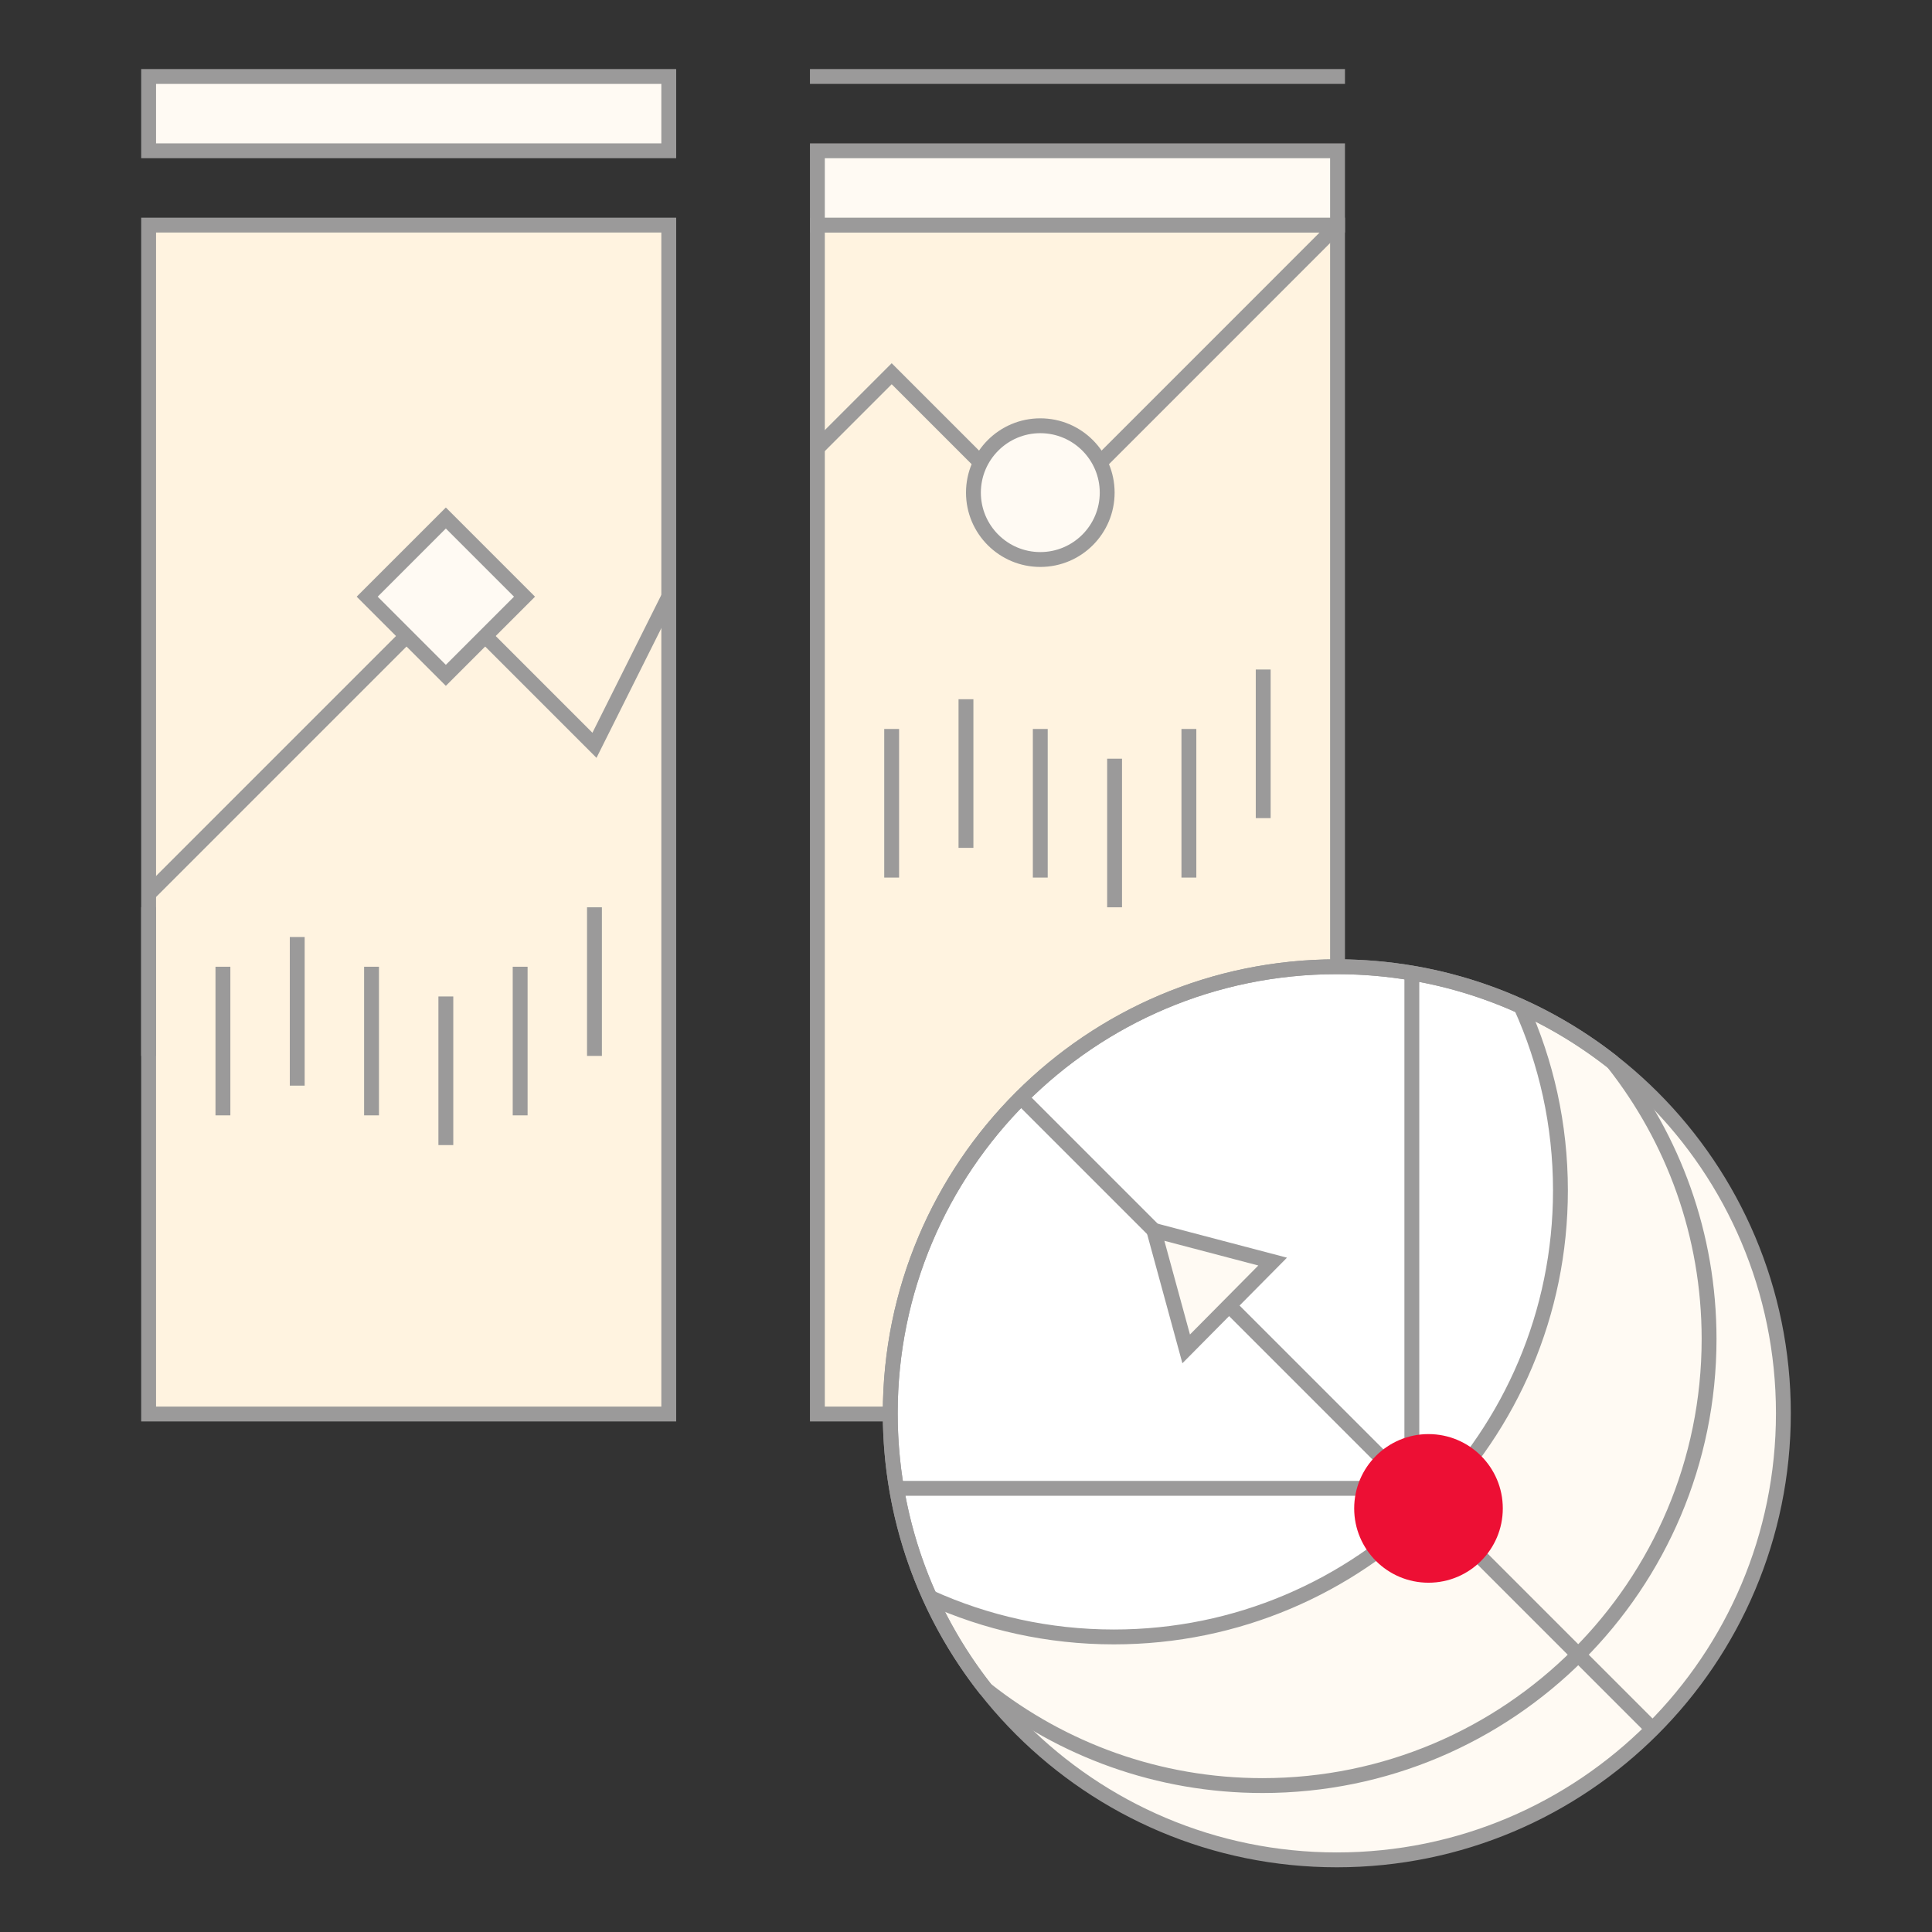 <?xml version="1.0" encoding="UTF-8"?>
<svg width="130px" height="130px" viewBox="0 0 130 130" version="1.1" xmlns="http://www.w3.org/2000/svg" xmlns:xlink="http://www.w3.org/1999/xlink">
    <rect x="0" y="0" width="130" height="130" fill="#333333" stroke="none"/>
    <!-- Generator: Sketch 47.1 (45422) - http://www.bohemiancoding.com/sketch -->
    <title>Icon: Macro Trading</title>
    <desc>Created with Sketch.</desc>
    <defs></defs>
    <g id="Symbols" stroke="none" stroke-width="1" fill="none" fill-rule="evenodd">
        <g id="Icon:-Macro-Trading">
            <g id="Group-2" transform="translate(10, 5)">
                <polygon id="Fill-265" fill="#FFF3E0" points="0 90.146 35 90.146 35 10.146 0 10.146"></polygon>
                <polygon id="Stroke-266" stroke="#9B9A9A" points="0 90.146 35 90.146 35 10.146 0 10.146"></polygon>
                <polygon id="Fill-267" fill="#FFF3E0" points="45 90.146 80 90.146 80 10.146 45 10.146"></polygon>
                <polygon id="Stroke-268" stroke="#9B9A9A" points="45 90.146 80 90.146 80 10.146 45 10.146"></polygon>
                <path d="M0,56.05 L0,66.05" id="Stroke-269" stroke="#9B9A9A"></path>
                <path d="M5,60.05 L5,70.05" id="Stroke-270" stroke="#9B9A9A"></path>
                <path d="M10,58.05 L10,68.05" id="Stroke-271" stroke="#9B9A9A"></path>
                <path d="M15,60.05 L15,70.05" id="Stroke-272" stroke="#9B9A9A"></path>
                <path d="M20,62.05 L20,72.05" id="Stroke-273" stroke="#9B9A9A"></path>
                <path d="M74.998,40.05 L74.998,50.05" id="Stroke-274" stroke="#9B9A9A"></path>
                <path d="M25,60.05 L25,70.05" id="Stroke-275" stroke="#9B9A9A"></path>
                <path d="M69.998,44.05 L69.998,54.05" id="Stroke-276" stroke="#9B9A9A"></path>
                <path d="M30,56.05 L30,66.05" id="Stroke-277" stroke="#9B9A9A"></path>
                <path d="M64.998,46.05 L64.998,56.05" id="Stroke-278" stroke="#9B9A9A"></path>
                <path d="M59.998,44.05 L59.998,54.05" id="Stroke-279" stroke="#9B9A9A"></path>
                <path d="M110,90.098 C110,106.693 96.547,120.146 79.952,120.146 C63.356,120.146 49.903,106.693 49.903,90.098 C49.903,73.503 63.356,60.05 79.952,60.05 C96.547,60.05 110,73.503 110,90.098" id="Fill-280" fill="#FFFFFF"></path>
                <path d="M54.998,42.05 L54.998,52.05" id="Stroke-281" stroke="#9B9A9A"></path>
                <path d="M56.357,108.693 C61.473,112.73 67.928,115.147 74.951,115.147 C91.547,115.147 105,101.693 105,85.098 C105,78.075 102.584,71.62 98.546,66.504 L98.551,66.497 C105.524,72 110,80.526 110,90.098 C110,106.693 96.547,120.147 79.951,120.147 C70.379,120.147 61.853,115.671 56.35,108.698 L56.357,108.693 Z" id="Fill-282" fill="#FFFAF3"></path>
                <path d="M49.998,44.05 L49.998,54.05" id="Stroke-283" stroke="#9B9A9A"></path>
                <path d="M52.566,102.481 C56.342,104.192 60.535,105.146 64.951,105.146 C81.546,105.146 94.999,91.692 94.999,75.097 C94.999,70.681 94.046,66.489 92.335,62.712 L98.547,66.503 C102.584,71.62 105,78.075 105,85.098 C105,101.693 91.547,115.147 74.952,115.147 C67.929,115.147 61.474,112.73 56.358,108.693 L52.566,102.481 Z" id="Fill-284" fill="#FFFAF3"></path>
                <path d="M56.357,108.693 C61.473,112.73 67.928,115.147 74.951,115.147 C91.547,115.147 105,101.693 105,85.098 C105,78.075 102.584,71.62 98.546,66.504" id="Stroke-285" stroke="#9B9A9A"></path>
                <path d="M52.566,102.481 C56.342,104.192 60.535,105.146 64.951,105.146 C81.546,105.146 94.999,91.692 94.999,75.097 C94.999,70.681 94.046,66.489 92.335,62.712" id="Stroke-286" stroke="#9B9A9A"></path>
                <polyline id="Stroke-287" stroke="#9B9A9A" points="45 25.148 50 20.148 60 30.148 70 20.148 80 10.147"></polyline>
                <polyline id="Stroke-288" stroke="#9B9A9A" points="0 55.151 10 45.15 20 35.149 30 45.15 35 35.149"></polyline>
                <polygon id="Fill-289" fill="#FFFAF3" points="14.707 35.149 20 29.856 25.293 35.149 20 40.442"></polygon>
                <path d="M20,29.149 L14,35.149 L20,41.149 L26,35.149 L20,29.149 Z M20,30.563 L24.586,35.149 L20,39.735 L15.414,35.149 L20,30.563 Z" id="Fill-290" fill="#9B9A9A"></path>
                <g id="Group-293" transform="translate(57.913, 68)">
                    <path d="M43.286,43.346 L0.824,0.883" id="Fill-291" fill="#FFFFFF"></path>
                    <path d="M43.286,43.346 L0.824,0.883" id="Stroke-292" stroke="#9B9A9A"></path>
                </g>
                <polygon id="Fill-294" fill="#FFFAF3" points="67.637 77.788 75.634 79.89 69.815 85.764"></polygon>
                <path d="M66.927,77.084 L69.561,86.731 L76.598,79.626 L66.927,77.084 Z M68.348,78.491 L74.669,80.153 L70.07,84.796 L68.348,78.491 Z" id="Fill-295" fill="#9B9A9A"></path>
                <polygon id="Fill-296" fill="#FFFAF3" points="0 5.146 35 5.146 35 0.146 0 0.146"></polygon>
                <polygon id="Stroke-297" stroke="#9B9A9A" points="0 5.146 35 5.146 35 0.146 0 0.146"></polygon>
                <g id="Group-300" transform="translate(44.913, 0)">
                    <path d="M0.087,0.146 L35.087,0.146" id="Fill-298" fill="#FFFFFF"></path>
                    <path d="M0.087,0.146 L35.087,0.146" id="Stroke-299" stroke="#9B9A9A" stroke-linecap="square"></path>
                </g>
                <polygon id="Fill-301" fill="#FFFAF3" points="45 10.146 80 10.146 80 5.146 45 5.146"></polygon>
                <polygon id="Stroke-302" stroke="#9B9A9A" points="45 10.146 80 10.146 80 5.146 45 5.146"></polygon>
                <path d="M60,32.648 C57.519,32.648 55.5,30.629 55.5,28.148 C55.5,25.667 57.519,23.648 60,23.648 C62.481,23.648 64.5,25.667 64.5,28.148 C64.5,30.629 62.481,32.648 60,32.648" id="Fill-303" fill="#FFFAF3"></path>
                <path d="M60,23.148 C57.239,23.148 55,25.387 55,28.148 C55,30.909 57.239,33.148 60,33.148 C62.762,33.148 65,30.909 65,28.148 C65,25.387 62.762,23.148 60,23.148 M60,24.148 C62.206,24.148 64,25.942 64,28.148 C64,30.354 62.206,32.148 60,32.148 C57.794,32.148 56,30.354 56,28.148 C56,25.942 57.794,24.148 60,24.148" id="Fill-304" fill="#9B9A9A"></path>
                <path d="M110,90.098 C110,106.693 96.547,120.146 79.952,120.146 C63.356,120.146 49.903,106.693 49.903,90.098 C49.903,73.503 63.356,60.05 79.952,60.05 C96.547,60.05 110,73.503 110,90.098 Z" id="Stroke-305" stroke="#9B9A9A"></path>
                <path d="M56.35,108.698 C52.312,103.582 49.903,97.121 49.903,90.098 C49.903,73.503 63.356,60.05 79.951,60.05 C86.975,60.05 93.435,62.459 98.551,66.497" id="Stroke-306" stroke="#9B9A9A"></path>
                <polyline id="Stroke-307" stroke="#9B9A9A" points="85 60.05 85 95.147 49.903 95.147"></polyline>
                <path d="M91.12,96.497 C91.12,99.259 88.881,101.497 86.12,101.497 C83.359,101.497 81.12,99.259 81.12,96.497 C81.12,93.736 83.359,91.497 86.12,91.497 C88.881,91.497 91.12,93.736 91.12,96.497" id="Fill-308" fill="#ED0F34"></path>
            </g>
        </g>
    </g>
</svg>